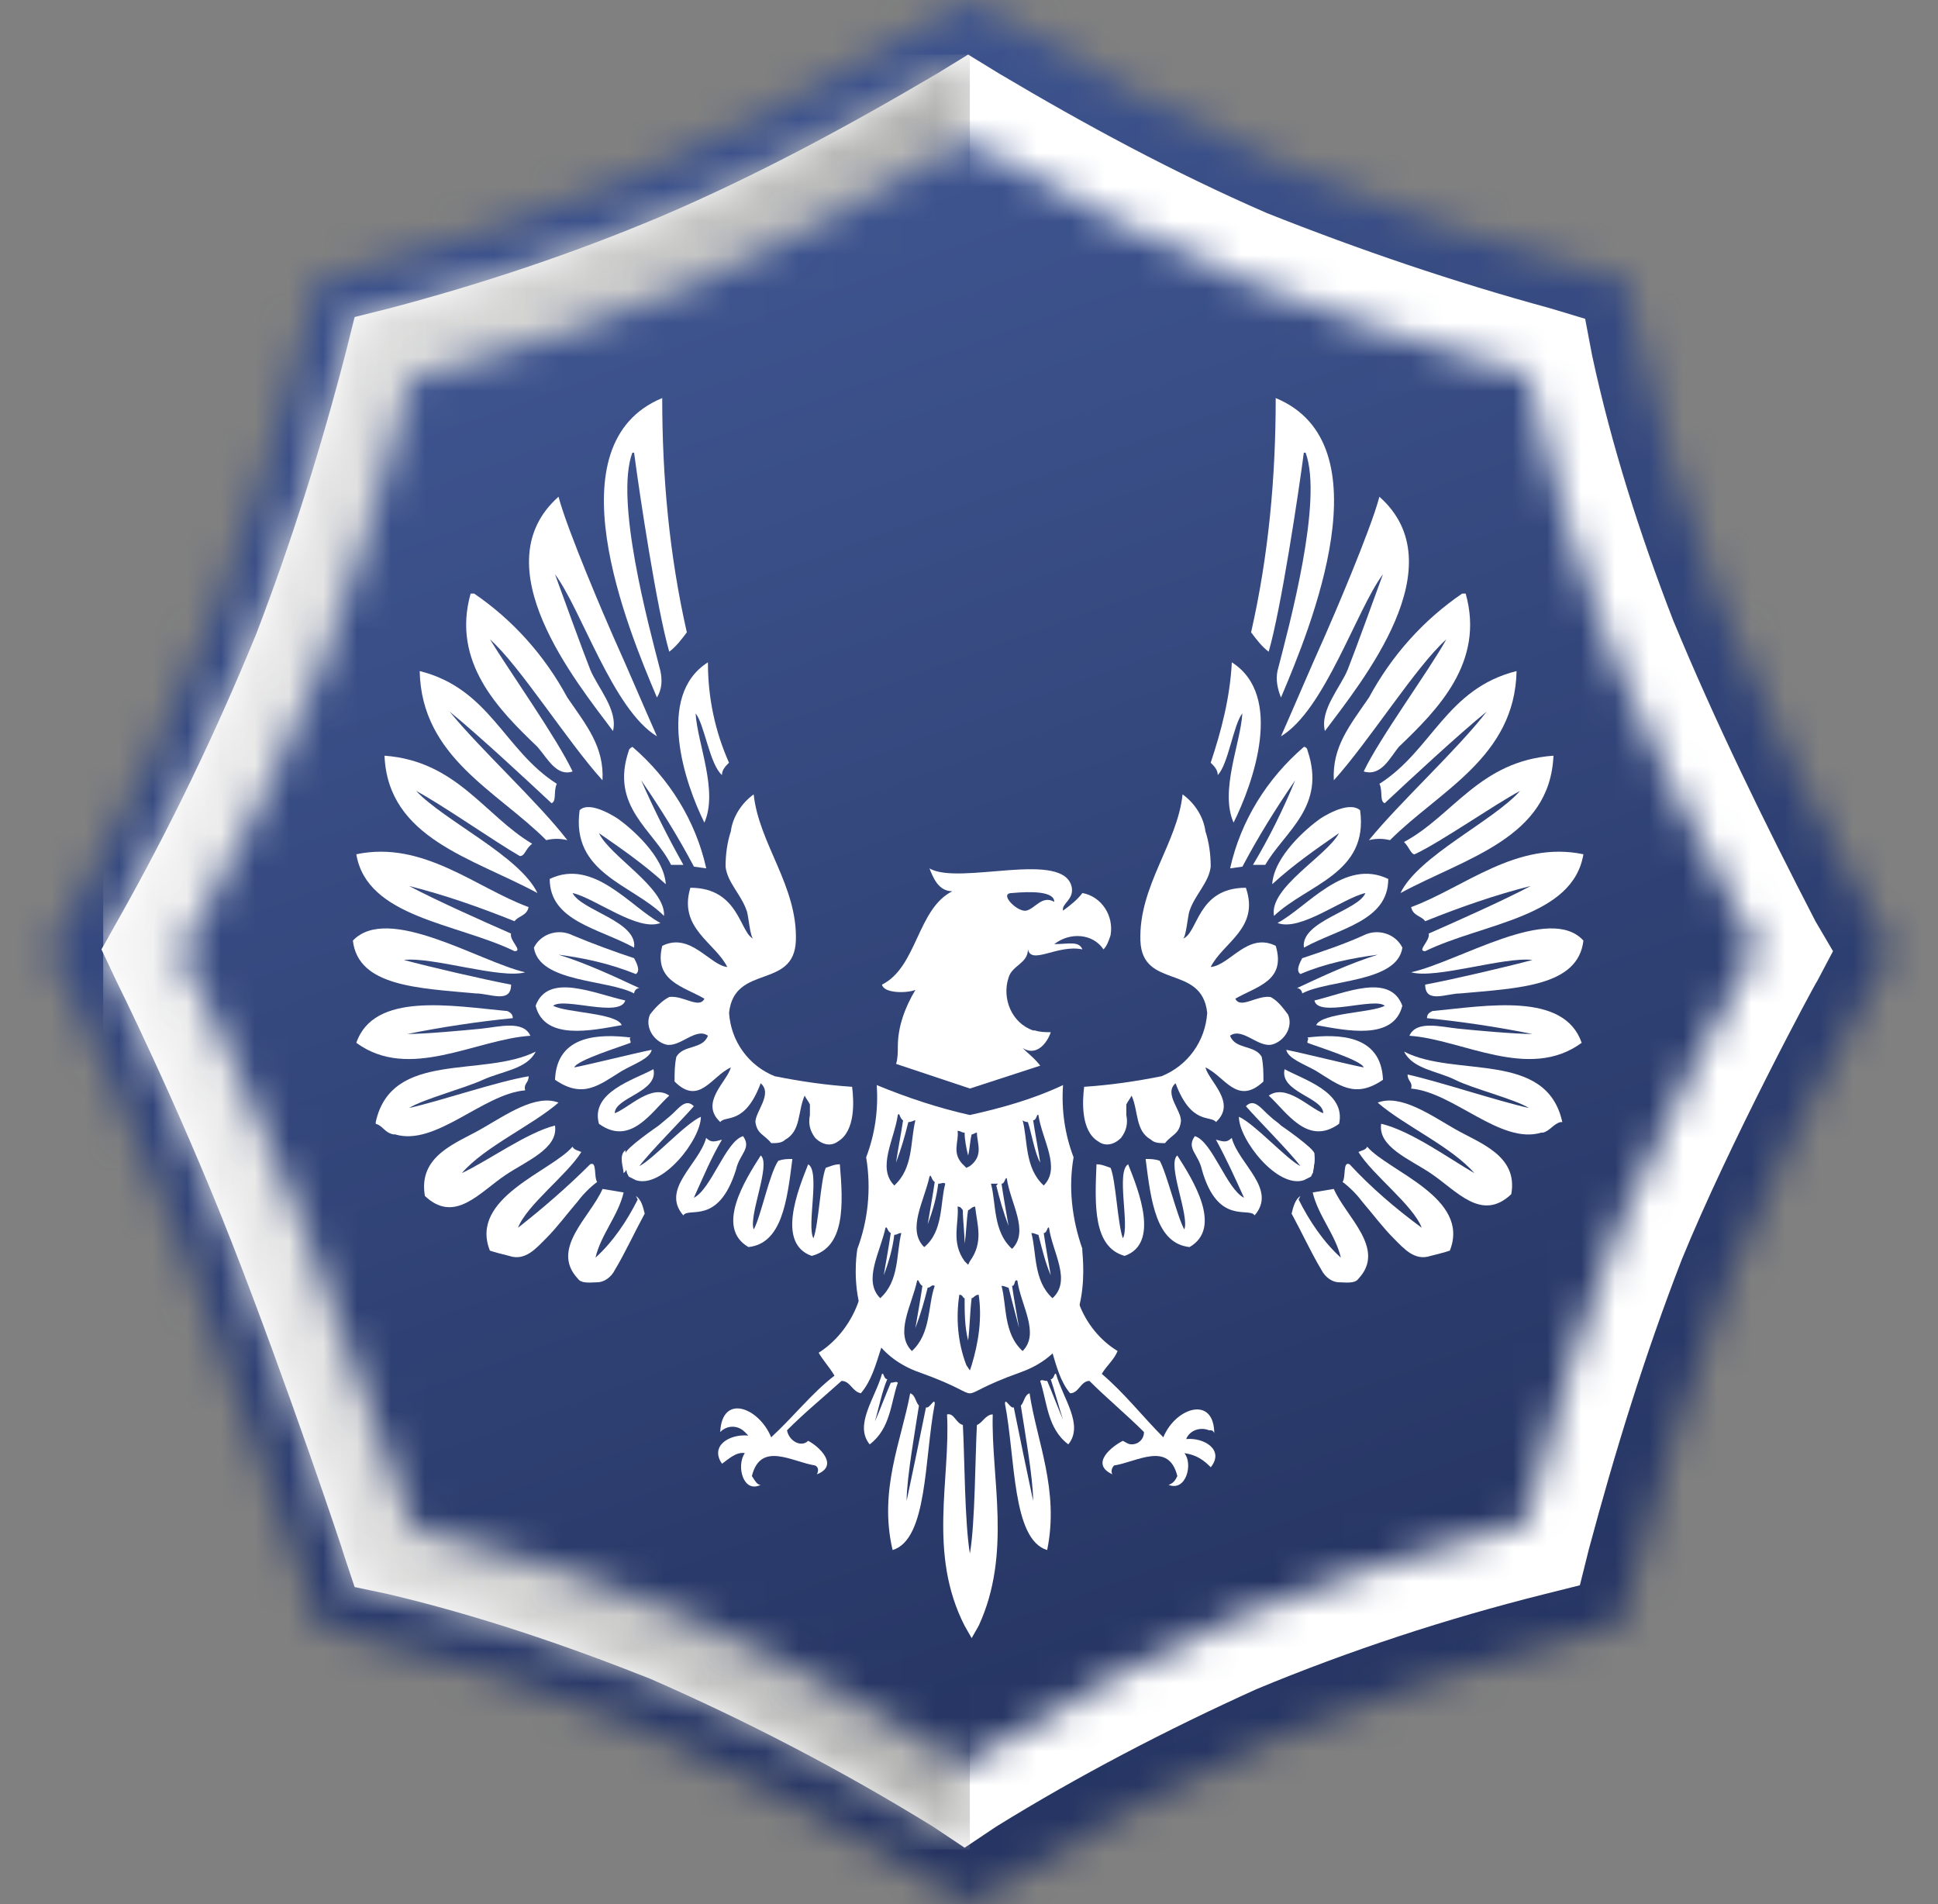 <svg width="57" height="56" viewBox="0 0 57 56" fill="none" xmlns="http://www.w3.org/2000/svg">
<rect x="0" y="0" width="57" height="56" fill="#808080" stroke="none"/>
<mask id="mask0_3663_662" style="mask-type:luminance" maskUnits="userSpaceOnUse" x="1" y="0" width="55" height="56">
<path d="M27.492 0.57C24.7 2.228 21.805 3.73 18.858 5.077C16.117 6.216 13.274 7.149 10.43 7.926L9.292 8.237L9.034 9.325C8.258 12.329 7.328 15.23 6.242 18.131C5.001 21.188 3.553 24.192 1.951 27.042L1.434 27.974L1.899 28.907C1.899 28.958 3.864 32.792 5.518 37.092C7.173 41.391 9.034 46.831 9.086 46.883L9.448 47.919L10.482 48.126C13.274 48.799 16.014 49.68 18.703 50.768C21.753 52.115 24.7 53.669 27.492 55.378L28.526 56L29.56 55.378C32.145 53.772 34.834 52.322 37.626 51.079C40.521 49.887 43.52 48.903 46.571 48.074L47.656 47.763L47.967 46.675C48.742 43.619 49.724 40.562 50.862 37.558C52.103 34.605 53.499 31.704 55.102 28.907L55.619 27.974L55.102 27.042C53.395 23.985 51.896 20.877 50.552 17.613C49.518 14.919 48.69 12.174 48.07 9.377L47.863 8.237L46.726 7.926C43.727 7.097 40.831 6.113 37.936 4.921C35.092 3.678 32.3 2.228 29.612 0.57L28.526 0L27.492 0.57Z" fill="white"/>
</mask>
<g mask="url(#mask0_3663_662)">
<path d="M-16.352 6.423L49.363 -17.303L73.354 49.576L7.639 73.251L-16.352 6.423Z" fill="url(#paint0_linear_3663_662)"/>
</g>
<path d="M49.207 18.235C48.225 15.696 47.398 13.106 46.829 10.464L46.622 9.376L45.588 9.065C42.744 8.288 40.004 7.356 37.264 6.268C34.523 5.076 31.938 3.678 29.405 2.175L28.474 1.605L27.543 2.175C24.907 3.729 22.218 5.18 19.426 6.371C16.841 7.459 14.204 8.34 11.464 9.065L10.43 9.324L10.171 10.36C9.447 13.158 8.568 15.955 7.534 18.649C6.345 21.55 5.001 24.347 3.45 27.093L2.984 27.922L3.398 28.802C3.398 28.802 5.208 32.429 6.81 36.521C8.413 40.614 10.119 45.691 10.119 45.742L10.43 46.675L11.412 46.882C14.049 47.504 16.634 48.384 19.116 49.369C21.959 50.612 24.752 52.062 27.44 53.72L28.371 54.342L29.301 53.72C31.731 52.218 34.317 50.871 36.953 49.679C39.694 48.54 42.537 47.607 45.433 46.882L46.467 46.623L46.725 45.587C47.501 42.686 48.38 39.837 49.466 37.039C50.862 33.62 53.395 28.906 53.447 28.854L53.912 27.974L53.395 27.093C51.896 24.192 50.448 21.239 49.207 18.235Z" fill="white"/>
<mask id="mask1_3663_662" style="mask-type:luminance" maskUnits="userSpaceOnUse" x="2" y="1" width="27" height="54">
<path d="M27.543 2.175C24.907 3.729 22.218 5.18 19.426 6.371C16.841 7.459 14.204 8.34 11.464 9.065L10.43 9.324L10.171 10.36C9.447 13.158 8.568 15.955 7.534 18.649C6.345 21.55 5.001 24.347 3.501 27.093L2.984 27.922L3.45 28.802C3.45 28.802 5.259 32.429 6.862 36.521C8.465 40.614 10.171 45.691 10.171 45.742L10.481 46.675L11.464 46.882C14.101 47.504 16.686 48.333 19.168 49.369C22.063 50.612 24.803 52.062 27.492 53.72L28.474 54.342H28.526V1.605L27.543 2.175Z" fill="white"/>
</mask>
<g mask="url(#mask1_3663_662)">
<path d="M28.525 1.605H3.035V54.394H28.525V1.605Z" fill="url(#paint1_linear_3663_662)"/>
</g>
<mask id="mask2_3663_662" style="mask-type:luminance" maskUnits="userSpaceOnUse" x="5" y="4" width="47" height="48">
<path d="M27.648 4.61C25.27 6.009 22.788 7.304 20.255 8.443C17.928 9.428 15.498 10.205 13.068 10.878L12.086 11.137L11.827 12.121C11.155 14.66 10.379 17.146 9.449 19.633C8.363 22.223 7.174 24.813 5.778 27.248L5.312 28.025L5.726 28.802C5.726 28.802 7.381 32.066 8.828 35.796C10.276 39.474 11.827 44.136 11.879 44.136L12.189 44.965L13.068 45.172C15.446 45.742 17.773 46.519 20.048 47.452C22.633 48.591 25.115 49.886 27.545 51.389L28.424 51.959L29.355 51.285C31.578 49.886 33.904 48.695 36.283 47.607C38.764 46.623 41.35 45.742 43.935 45.069L44.865 44.81L45.124 43.877C45.796 41.235 46.623 38.645 47.606 36.107C48.847 32.998 51.173 28.75 51.225 28.699L51.69 27.87L51.225 27.041C49.777 24.451 48.485 21.757 47.347 19.011C46.468 16.732 45.745 14.349 45.176 11.966L44.969 10.982L43.987 10.723C41.453 9.997 38.971 9.169 36.49 8.184C34.059 7.148 31.63 5.957 29.355 4.61L28.527 4.092L27.648 4.61Z" fill="white"/>
</mask>
<g mask="url(#mask2_3663_662)">
<path d="M-9.836 9.532L46.314 -10.672L66.84 46.416L10.69 66.671L-9.836 9.532Z" fill="url(#paint2_linear_3663_662)"/>
</g>
<path fill-rule="evenodd" clip-rule="evenodd" d="M18.65 13.313C18.805 14.504 19.322 17.924 19.684 19.167C19.891 19.011 20.046 18.804 20.201 18.597C19.684 16.318 19.477 14.038 19.477 11.707C16.22 13.054 18.443 18.442 19.322 20.514C19.477 20.255 19.477 19.996 19.425 19.737C19.063 18.338 18.081 14.712 18.598 13.313" fill="white"/>
<path fill-rule="evenodd" clip-rule="evenodd" d="M16.841 22.689C16.376 21.705 14.98 19.736 14.411 18.804C15.29 19.581 16.686 21.809 17.72 22.948C17.772 21.964 17.255 21.342 16.686 20.514C16.014 19.27 15.083 18.234 13.946 17.457H13.842C13.273 19.477 14.669 20.876 15.807 21.964C16.117 22.327 16.376 22.845 16.841 22.689Z" fill="white"/>
<path fill-rule="evenodd" clip-rule="evenodd" d="M20.821 19.479C19.27 20.463 20.148 23.053 20.717 24.193C21.131 23.26 20.51 21.861 20.459 20.981C20.717 21.292 20.872 22.483 21.234 22.794C21.234 22.639 21.338 22.535 21.441 22.431C21.027 21.499 20.821 20.515 20.821 19.479Z" fill="white"/>
<path fill-rule="evenodd" clip-rule="evenodd" d="M13.223 20.928C14.05 21.601 15.446 22.896 16.221 23.622C16.377 23.57 16.273 23.259 16.377 23.052C14.825 22.067 14.412 20.254 12.344 19.736C12.396 22.275 14.619 23.259 16.066 24.709C16.273 24.658 16.48 24.658 16.687 24.709C15.808 23.57 14.153 22.067 13.223 20.928Z" fill="white"/>
<path fill-rule="evenodd" clip-rule="evenodd" d="M11.309 22.225C11.412 24.659 13.894 25.229 15.807 26.265C15.29 25.177 13.066 24.141 12.239 23.261C13.015 23.675 14.566 24.763 15.29 25.177C15.445 25.177 15.445 24.97 15.652 24.815C14.256 23.986 13.428 22.38 11.309 22.225Z" fill="white"/>
<path fill-rule="evenodd" clip-rule="evenodd" d="M16.168 25.85C16.168 27.093 17.616 27.3 18.65 27.87C18.753 27.093 17.099 26.782 16.84 26.264C17.512 26.419 18.753 27.404 19.425 27.145C18.546 26.678 17.461 25.228 16.168 25.85Z" fill="white"/>
<path fill-rule="evenodd" clip-rule="evenodd" d="M10.48 25.124C10.791 26.989 13.428 27.145 15.134 27.974C15.392 27.974 14.979 27.663 15.03 27.456C14.203 27.093 12.807 26.471 12.032 26.057C13.066 26.316 14.1 26.678 15.134 27.093C15.237 26.938 15.496 26.938 15.547 26.678C13.996 26.109 12.445 24.71 10.48 25.124Z" fill="white"/>
<path fill-rule="evenodd" clip-rule="evenodd" d="M16.841 27.507C16.427 27.3 15.91 27.456 15.703 27.87C15.858 28.906 17.875 28.802 18.65 29.217C18.65 29.165 18.702 29.061 18.805 29.061C18.03 28.699 17.254 28.336 16.427 28.077C17.203 28.181 17.926 28.336 18.702 28.647C18.857 28.544 18.702 28.285 18.65 28.181C18.03 27.974 17.461 27.766 16.841 27.507Z" fill="white"/>
<path fill-rule="evenodd" clip-rule="evenodd" d="M10.379 27.663C10.534 29.01 12.292 29.061 13.998 29.217C14.412 29.217 15.032 29.528 15.032 28.958C14.205 28.802 12.654 28.44 11.878 28.233C12.706 28.129 14.722 28.802 15.446 28.595C14.101 28.284 11.413 26.575 10.379 27.663Z" fill="white"/>
<path fill-rule="evenodd" clip-rule="evenodd" d="M15.754 29.579C16.012 30.615 17.408 30.304 18.287 30.149C18.132 29.786 16.633 29.786 16.271 29.579C16.581 29.32 18.236 29.942 18.391 29.424C17.46 29.216 16.116 28.595 15.754 29.579Z" fill="white"/>
<path fill-rule="evenodd" clip-rule="evenodd" d="M10.48 30.669C12.032 31.808 13.996 30.565 15.599 30.462C15.392 29.995 14.668 30.203 14.151 30.254C13.634 30.306 12.497 30.41 11.98 30.41C13.014 30.203 14.048 30.047 15.082 29.944C15.082 29.84 15.03 29.788 14.927 29.736C13.272 29.581 10.998 29.166 10.48 30.669Z" fill="white"/>
<path fill-rule="evenodd" clip-rule="evenodd" d="M16.324 31.756C17.151 32.326 17.617 31.912 18.289 31.497C18.651 31.29 19.116 31.134 19.168 30.875C18.651 30.979 17.41 31.29 16.893 31.393C16.945 31.186 18.289 30.772 18.547 30.668C18.547 30.565 18.496 30.565 18.547 30.513C17.669 30.409 16.376 30.409 16.324 31.756Z" fill="white"/>
<path fill-rule="evenodd" clip-rule="evenodd" d="M13.583 34.501C14.255 33.724 15.651 33.102 16.427 32.428C15.755 32.169 14.876 32.791 14.152 33.205C13.428 33.62 12.291 33.983 12.497 35.174C13.376 36.003 14.1 35.07 14.876 34.552C15.496 34.138 16.427 33.775 16.323 33.102C15.496 33.309 14.359 34.138 13.583 34.501Z" fill="white"/>
<path fill-rule="evenodd" clip-rule="evenodd" d="M23.305 34.086C23.15 34.086 23.047 34.086 22.892 34.138C22.633 34.501 22.375 35.796 22.168 36.158C22.013 35.744 22.685 34.241 22.375 33.982C21.909 34.708 21.03 36.106 22.013 36.676C22.995 36.573 23.15 35.329 23.305 34.086Z" fill="white"/>
<path fill-rule="evenodd" clip-rule="evenodd" d="M24.701 34.242C24.546 34.242 24.442 34.294 24.287 34.346C24.132 34.708 24.081 36.004 23.925 36.418C23.719 36.055 24.132 34.449 23.77 34.242C23.46 35.019 22.84 36.573 23.874 36.936C24.856 36.677 24.804 35.434 24.701 34.242Z" fill="white"/>
<path fill-rule="evenodd" clip-rule="evenodd" d="M15.236 36.108C15.495 35.434 16.684 34.553 17.098 33.88C16.994 33.828 16.891 33.828 16.839 33.725C16.219 34.45 13.789 35.227 14.409 36.781C14.564 36.833 14.771 36.885 14.978 36.937C15.443 37.092 15.753 36.729 16.064 36.418C16.374 36.108 16.684 35.693 16.994 35.331C17.149 35.123 17.356 34.916 17.563 34.761C17.46 34.605 17.563 34.139 17.356 34.243C16.684 34.916 15.96 35.538 15.236 36.108Z" fill="white"/>
<path fill-rule="evenodd" clip-rule="evenodd" d="M18.393 33.828C18.186 33.983 18.341 34.346 18.341 34.502C18.548 34.346 18.393 34.035 18.393 33.828Z" fill="white"/>
<path fill-rule="evenodd" clip-rule="evenodd" d="M18.756 35.278C18.445 35.899 18.032 36.521 17.515 36.987C17.67 36.314 18.187 35.744 18.342 35.07L17.722 34.967C17.36 35.796 16.171 36.728 16.998 37.609C17.101 37.764 17.411 37.712 17.567 37.712C17.773 37.712 17.98 37.557 18.084 37.35C18.394 36.832 18.652 36.262 18.962 35.692C18.911 35.485 18.859 35.278 18.704 35.174" fill="white"/>
<path fill-rule="evenodd" clip-rule="evenodd" d="M16.427 14.609C14.152 16.63 16.944 20.049 18.029 21.499C18.185 20.878 17.564 20.204 17.357 19.686C17.151 19.168 16.53 17.459 16.323 16.889C17.099 17.925 18.029 20.878 19.322 21.655C18.909 20.722 18.495 19.738 18.029 18.702C17.823 18.236 16.685 15.594 16.427 14.609Z" fill="white"/>
<path fill-rule="evenodd" clip-rule="evenodd" d="M17.617 24.503C18.289 24.969 18.962 25.435 19.582 26.005C19.53 25.176 18.548 24.347 18.186 24.088C18.186 24.088 17.359 23.518 17.048 23.829C16.79 25.694 18.599 26.005 19.53 26.937C19.582 26.108 17.927 25.176 17.617 24.503Z" fill="white"/>
<path fill-rule="evenodd" clip-rule="evenodd" d="M17.616 33.051C18.547 33.725 19.167 32.689 19.684 32.222C19.167 31.86 18.495 32.585 18.081 32.74C18.081 32.274 19.374 32.119 19.219 31.445C18.65 31.756 17.357 32.119 17.616 33.051Z" fill="white"/>
<path fill-rule="evenodd" clip-rule="evenodd" d="M21.648 34.398C21.751 33.932 22.113 33.777 21.855 33.414C21.338 33.569 20.924 34.968 20.407 35.227C20.666 34.657 20.924 34.036 21.234 33.518C21.027 33.569 20.924 33.621 20.769 33.466C20.562 34.243 19.425 34.968 20.097 35.745C20.252 35.486 21.131 36.056 21.648 34.398Z" fill="white"/>
<path fill-rule="evenodd" clip-rule="evenodd" d="M11.051 33C11.516 30.876 14.205 31.705 15.756 30.928C15.497 31.446 14.773 31.498 14.205 31.757C13.636 32.016 12.447 32.326 12.033 32.586C12.964 32.378 14.618 31.808 15.549 31.653C15.549 31.86 15.394 31.86 15.446 32.067C14.205 32.171 12.809 33.725 11.62 33.362H11.568C11.309 33.311 11.258 33.103 11.051 33.052" fill="white"/>
<path fill-rule="evenodd" clip-rule="evenodd" d="M19.373 33.103L19.683 32.844C19.942 32.637 20.148 32.274 20.407 32.533C20.097 32.896 19.114 33.88 18.804 34.295C19.218 34.087 20.148 33.051 20.614 32.844C20.614 33.517 19.476 34.968 18.701 34.709L18.494 34.605L18.442 34.502C18.391 34.295 18.391 34.139 18.391 33.932C18.391 33.776 19.373 33.103 19.373 33.103Z" fill="white"/>
<path fill-rule="evenodd" clip-rule="evenodd" d="M18.497 22.068C18.497 22.017 18.601 21.965 18.601 21.965C19.686 22.897 20.462 24.141 20.772 25.539L20.41 25.488C19.945 24.607 19.428 23.778 18.859 22.949C19.221 23.778 19.635 24.607 20.1 25.436H19.738C19.221 24.4 17.928 23.726 18.497 22.068Z" fill="white"/>
<path fill-rule="evenodd" clip-rule="evenodd" d="M19.685 29.321C20.099 29.269 20.564 29.683 20.719 29.372C20.099 29.01 19.22 28.855 19.478 27.818C20.305 27.404 20.874 28.388 21.391 28.44C21.029 27.715 19.944 27.3 20.305 26.109C21.753 26.109 21.753 27.456 22.167 27.611C22.063 27.611 22.012 26.886 21.96 26.782C21.805 26.316 21.391 25.953 21.34 25.487C21.34 25.125 21.391 24.762 21.495 24.451C21.546 24.037 21.805 23.622 22.167 23.363C22.322 24.814 23.459 26.057 23.408 27.663C23.356 29.113 21.598 28.337 21.443 29.787C21.495 30.616 22.012 31.341 22.787 31.652C23.563 31.807 24.287 31.911 25.062 31.963C25.114 32.377 25.166 33.258 24.648 33.569C24.442 33.724 24.183 33.672 23.976 33.465C23.821 33.258 23.77 33.051 23.821 32.792C23.821 32.688 23.821 32.584 23.821 32.481C23.77 32.377 23.718 32.325 23.666 32.222C23.459 32.688 23.563 33.258 23.097 33.517C22.994 33.62 22.839 33.62 22.684 33.62C22.477 33.361 22.27 33.361 22.218 32.999C22.218 32.688 22.735 32.17 22.373 31.859C21.908 33.102 21.34 32.792 21.184 32.999C20.564 32.429 21.391 31.807 21.495 31.393C20.926 31.652 20.564 32.533 19.84 31.807C19.84 31.548 19.84 31.341 19.892 31.082C20.099 30.719 20.667 30.875 20.822 30.46C20.46 30.201 19.995 30.823 19.582 30.719C19.22 30.616 18.961 30.201 19.116 29.839C19.271 29.632 19.478 29.424 19.685 29.321Z" fill="white"/>
<path fill-rule="evenodd" clip-rule="evenodd" d="M38.348 13.313C38.193 14.504 37.676 17.924 37.314 19.167C37.107 19.011 36.952 18.804 36.797 18.597C37.314 16.318 37.521 14.038 37.521 11.707C40.778 13.054 38.555 18.442 37.676 20.514C37.572 20.255 37.521 19.996 37.572 19.737C37.934 18.338 38.917 14.712 38.4 13.313" fill="white"/>
<path fill-rule="evenodd" clip-rule="evenodd" d="M40.109 22.689C40.574 21.705 42.022 19.736 42.539 18.804C41.66 19.581 40.264 21.809 39.23 22.948C39.178 21.964 39.696 21.342 40.264 20.514C40.936 19.27 41.867 18.234 43.005 17.457H43.108C43.677 19.477 42.281 20.876 41.143 21.964C40.885 22.275 40.626 22.845 40.109 22.689Z" fill="white"/>
<path fill-rule="evenodd" clip-rule="evenodd" d="M36.23 19.479C37.781 20.463 36.85 23.053 36.282 24.193C35.868 23.26 36.488 21.861 36.54 20.981C36.282 21.292 36.126 22.483 35.816 22.794C35.816 22.639 35.713 22.535 35.609 22.431C35.92 21.499 36.178 20.515 36.23 19.479Z" fill="white"/>
<path fill-rule="evenodd" clip-rule="evenodd" d="M43.726 20.928C42.899 21.601 41.503 22.896 40.727 23.622C40.572 23.57 40.675 23.259 40.572 23.052C42.123 22.067 42.537 20.254 44.605 19.736C44.553 22.275 42.33 23.259 40.882 24.709C40.675 24.658 40.468 24.658 40.262 24.709C41.192 23.57 42.847 22.067 43.726 20.928Z" fill="white"/>
<path fill-rule="evenodd" clip-rule="evenodd" d="M45.69 22.225C45.586 24.659 43.104 25.229 41.191 26.265C41.708 25.177 43.932 24.141 44.707 23.261C43.932 23.675 42.381 24.763 41.605 25.126C41.502 25.126 41.45 24.918 41.295 24.763C42.742 23.986 43.518 22.38 45.69 22.225Z" fill="white"/>
<path fill-rule="evenodd" clip-rule="evenodd" d="M40.831 25.85C40.831 27.093 39.384 27.3 38.35 27.87C38.246 27.093 39.953 26.782 40.159 26.264C39.487 26.419 38.246 27.404 37.574 27.145C38.453 26.678 39.539 25.228 40.831 25.85Z" fill="white"/>
<path fill-rule="evenodd" clip-rule="evenodd" d="M46.571 25.124C46.261 26.989 43.624 27.145 41.917 27.974C41.659 27.974 42.073 27.663 42.021 27.456C42.848 27.093 44.244 26.471 45.02 26.057C43.986 26.316 42.952 26.678 41.917 27.093C41.814 26.938 41.556 26.938 41.504 26.678C43.055 26.109 44.606 24.71 46.571 25.124Z" fill="white"/>
<path fill-rule="evenodd" clip-rule="evenodd" d="M25.579 42.479C25.114 41.909 25.734 41.132 25.941 40.407C25.993 40.355 25.993 40.562 26.096 40.562C25.941 40.925 25.838 41.443 25.734 41.806C25.89 41.443 26.045 41.028 26.2 40.666C26.303 40.666 26.355 40.614 26.407 40.666C26.2 41.236 26.2 42.013 25.579 42.479Z" fill="white"/>
<path fill-rule="evenodd" clip-rule="evenodd" d="M26.253 45.587C27.287 45.276 27.183 42.893 27.493 41.287C27.493 41.08 27.338 41.443 27.235 41.391C27.08 42.168 26.821 43.411 26.666 44.137C26.666 43.463 26.925 42.013 27.028 41.339C26.925 41.236 26.925 41.028 26.77 40.977C26.511 42.375 25.839 43.826 26.253 45.587Z" fill="white"/>
<path fill-rule="evenodd" clip-rule="evenodd" d="M31.421 42.479C31.886 41.909 31.266 41.132 31.059 40.407C31.007 40.355 31.007 40.562 30.904 40.562C31.007 40.873 31.163 41.443 31.266 41.754C31.111 41.391 30.956 40.977 30.801 40.614C30.697 40.614 30.645 40.562 30.594 40.614C30.801 41.236 30.801 42.013 31.421 42.479Z" fill="white"/>
<path fill-rule="evenodd" clip-rule="evenodd" d="M30.799 45.587C29.765 45.276 29.869 42.893 29.559 41.287C29.559 41.08 29.714 41.443 29.817 41.391C29.972 42.168 30.231 43.411 30.386 44.137C30.386 43.463 30.127 42.013 30.024 41.339C30.127 41.236 30.127 41.028 30.282 40.977C30.489 42.375 31.161 43.826 30.799 45.587Z" fill="white"/>
<path fill-rule="evenodd" clip-rule="evenodd" d="M40.109 27.507C40.523 27.3 41.04 27.456 41.247 27.87C41.092 28.906 39.075 28.802 38.3 29.217C38.3 29.165 38.248 29.061 38.145 29.061C38.92 28.699 39.696 28.336 40.523 28.077C39.747 28.181 38.972 28.336 38.248 28.647C38.093 28.544 38.248 28.285 38.3 28.181C38.92 27.974 39.541 27.766 40.109 27.507Z" fill="white"/>
<path fill-rule="evenodd" clip-rule="evenodd" d="M46.571 27.663C46.416 29.01 44.658 29.061 42.952 29.217C42.538 29.217 41.917 29.528 41.917 28.958C42.745 28.802 44.296 28.44 45.071 28.233C44.244 28.129 42.228 28.802 41.504 28.595C42.9 28.284 45.589 26.575 46.571 27.663Z" fill="white"/>
<path fill-rule="evenodd" clip-rule="evenodd" d="M41.245 29.579C40.987 30.615 39.591 30.304 38.712 30.149C38.867 29.786 40.366 29.786 40.728 29.579C40.418 29.32 38.764 29.942 38.66 29.424C39.539 29.216 40.883 28.595 41.245 29.579Z" fill="white"/>
<path fill-rule="evenodd" clip-rule="evenodd" d="M46.52 30.669C44.969 31.808 43.004 30.565 41.453 30.462C41.66 29.995 42.384 30.203 42.901 30.254C43.418 30.306 44.555 30.41 45.072 30.41C44.038 30.203 43.004 30.047 41.97 29.944C41.97 29.84 42.022 29.788 42.125 29.736C43.728 29.581 46.003 29.166 46.52 30.669Z" fill="white"/>
<path fill-rule="evenodd" clip-rule="evenodd" d="M40.676 31.756C39.849 32.326 39.383 31.912 38.711 31.497C38.349 31.29 37.884 31.134 37.832 30.875C38.349 30.979 39.59 31.29 40.107 31.393C40.055 31.186 38.711 30.772 38.453 30.668C38.453 30.565 38.504 30.565 38.453 30.513C39.331 30.409 40.624 30.409 40.676 31.756Z" fill="white"/>
<path fill-rule="evenodd" clip-rule="evenodd" d="M43.363 34.501C42.691 33.724 41.295 33.102 40.52 32.428C41.192 32.169 42.071 32.791 42.794 33.205C43.518 33.62 44.656 33.983 44.449 35.122C43.57 35.951 42.846 35.019 42.071 34.501C41.45 34.086 40.52 33.724 40.623 33.05C41.502 33.257 42.639 34.086 43.363 34.501Z" fill="white"/>
<path fill-rule="evenodd" clip-rule="evenodd" d="M33.695 34.086C33.85 34.086 33.954 34.086 34.109 34.138C34.316 34.501 34.626 35.796 34.833 36.158C34.988 35.744 34.316 34.241 34.626 33.982C35.091 34.708 35.97 36.106 34.988 36.676C34.005 36.573 33.85 35.329 33.695 34.086Z" fill="white"/>
<path fill-rule="evenodd" clip-rule="evenodd" d="M32.25 34.242C32.405 34.242 32.509 34.294 32.664 34.346C32.819 34.708 32.871 36.004 33.026 36.418C33.233 36.055 32.819 34.449 33.181 34.242C33.491 35.019 34.112 36.573 33.078 36.936C32.147 36.677 32.199 35.434 32.25 34.242Z" fill="white"/>
<path fill-rule="evenodd" clip-rule="evenodd" d="M41.815 36.108C41.556 35.434 40.367 34.553 39.954 33.88C40.057 33.828 40.16 33.828 40.212 33.725C40.833 34.45 43.263 35.227 42.642 36.781C42.487 36.833 42.28 36.885 42.073 36.937C41.608 37.092 41.298 36.729 40.988 36.418C40.678 36.108 40.367 35.693 40.057 35.331C39.902 35.123 39.695 34.916 39.488 34.761C39.592 34.605 39.488 34.139 39.695 34.243C40.316 34.916 41.039 35.538 41.815 36.108Z" fill="white"/>
<path fill-rule="evenodd" clip-rule="evenodd" d="M38.558 33.828C38.765 33.983 38.61 34.346 38.61 34.502C38.403 34.346 38.61 34.035 38.558 33.828Z" fill="white"/>
<path fill-rule="evenodd" clip-rule="evenodd" d="M38.195 35.278C38.505 35.899 38.919 36.521 39.436 36.987C39.281 36.314 38.764 35.744 38.609 35.07L39.229 34.967C39.591 35.796 40.78 36.728 39.953 37.609C39.85 37.764 39.539 37.712 39.384 37.712C39.178 37.712 38.971 37.557 38.867 37.35C38.557 36.832 38.298 36.262 37.988 35.692C38.04 35.485 38.092 35.278 38.247 35.174" fill="white"/>
<path fill-rule="evenodd" clip-rule="evenodd" d="M40.571 14.609C42.846 16.63 40.054 20.049 38.968 21.499C38.813 20.878 39.434 20.204 39.641 19.686C39.847 19.168 40.468 17.459 40.675 16.889C39.899 17.925 38.968 20.878 37.676 21.655C38.089 20.722 38.503 19.738 38.968 18.702C39.175 18.236 40.313 15.594 40.571 14.609Z" fill="white"/>
<path fill-rule="evenodd" clip-rule="evenodd" d="M39.383 24.503C38.711 24.969 38.038 25.435 37.418 26.005C37.47 25.176 38.452 24.347 38.814 24.088C38.814 24.088 39.641 23.518 40.003 23.829C40.262 25.694 38.452 26.005 37.47 26.937C37.315 26.108 39.021 25.176 39.383 24.503Z" fill="white"/>
<path fill-rule="evenodd" clip-rule="evenodd" d="M39.385 33.051C38.454 33.725 37.833 32.689 37.316 32.222C37.833 31.86 38.506 32.585 38.919 32.74C38.919 32.274 37.627 32.119 37.782 31.445C38.35 31.756 39.591 32.119 39.385 33.051Z" fill="white"/>
<path fill-rule="evenodd" clip-rule="evenodd" d="M35.349 34.398C35.245 33.932 34.884 33.777 35.142 33.414C35.659 33.569 36.073 34.968 36.59 35.227C36.331 34.657 36.073 34.087 35.763 33.518C35.969 33.569 36.073 33.621 36.228 33.466C36.435 34.243 37.572 34.968 36.9 35.745C36.745 35.486 35.814 36.056 35.349 34.398Z" fill="white"/>
<path fill-rule="evenodd" clip-rule="evenodd" d="M45.95 33C45.485 30.876 42.796 31.705 41.297 30.928C41.555 31.446 42.279 31.498 42.796 31.757C43.313 32.016 44.554 32.326 44.968 32.586C44.037 32.378 42.331 31.808 41.4 31.601C41.4 31.808 41.555 31.808 41.504 32.016C42.745 32.119 44.141 33.673 45.33 33.311H45.381C45.588 33.259 45.692 33.052 45.898 33" fill="white"/>
<path fill-rule="evenodd" clip-rule="evenodd" d="M37.678 33.103C37.575 32.999 37.472 32.948 37.368 32.844C37.11 32.637 36.903 32.274 36.644 32.533C36.955 32.896 37.937 33.88 38.247 34.295C37.834 34.087 36.903 33.051 36.438 32.844C36.438 33.517 37.575 34.968 38.35 34.709L38.557 34.605L38.609 34.502C38.661 34.295 38.661 34.139 38.661 33.932C38.661 33.776 37.678 33.103 37.678 33.103Z" fill="white"/>
<path fill-rule="evenodd" clip-rule="evenodd" d="M38.455 22.068C38.455 22.017 38.403 21.965 38.351 21.965C37.266 22.897 36.49 24.141 36.18 25.539L36.542 25.488C37.007 24.607 37.524 23.778 38.093 22.949C37.731 23.83 37.317 24.659 36.852 25.436H37.214C37.782 24.451 39.023 23.726 38.455 22.068Z" fill="white"/>
<path fill-rule="evenodd" clip-rule="evenodd" d="M37.367 29.321C36.954 29.269 36.488 29.683 36.333 29.372C36.954 29.01 37.833 28.855 37.522 27.818C36.695 27.404 36.178 28.388 35.609 28.44C35.971 27.715 37.057 27.3 36.643 26.109C35.196 26.109 35.247 27.456 34.782 27.611C34.885 27.611 34.937 26.886 34.989 26.782C35.144 26.316 35.558 25.953 35.609 25.487C35.609 25.125 35.558 24.762 35.454 24.451C35.403 24.037 35.144 23.622 34.782 23.363C34.627 24.814 33.489 26.057 33.541 27.663C33.593 29.113 35.351 28.337 35.506 29.787C35.454 30.616 34.937 31.341 34.162 31.652C33.386 31.807 32.662 31.911 31.887 31.963C31.835 32.377 31.783 33.258 32.3 33.569C32.507 33.724 32.766 33.672 32.972 33.465C33.127 33.258 33.179 33.051 33.127 32.792C33.127 32.688 33.127 32.584 33.127 32.481C33.179 32.377 33.231 32.325 33.283 32.222C33.489 32.688 33.386 33.258 33.851 33.517C33.955 33.62 34.11 33.62 34.265 33.62C34.472 33.361 34.679 33.361 34.73 32.999C34.782 32.688 34.213 32.17 34.575 31.859C35.041 33.102 35.609 32.792 35.764 32.999C36.385 32.429 35.558 31.807 35.454 31.393C36.023 31.652 36.385 32.533 37.16 31.807C37.16 31.548 37.16 31.341 37.109 31.082C36.902 30.719 36.333 30.875 36.178 30.46C36.54 30.201 37.005 30.823 37.419 30.719C37.781 30.616 38.039 30.201 37.884 29.839C37.729 29.632 37.574 29.424 37.367 29.321Z" fill="white"/>
<path fill-rule="evenodd" clip-rule="evenodd" d="M29.198 41.598C28.992 41.598 28.888 41.857 28.733 41.908C28.681 42.841 28.681 44.809 28.526 45.69C28.371 44.758 28.371 42.841 28.32 41.908C28.113 41.857 28.061 41.546 27.854 41.598C27.958 43.514 27.285 45.69 28.371 47.814L28.578 48.177L28.785 47.814C29.767 45.69 29.147 43.462 29.198 41.598Z" fill="white"/>
<path fill-rule="evenodd" clip-rule="evenodd" d="M31.008 27.767C31.422 27.767 31.732 27.663 31.836 27.922C31.112 27.767 30.336 28.388 30.233 27.922C30.233 28.337 29.767 28.388 29.664 28.751C29.457 29.373 29.767 30.098 30.388 30.305C30.388 30.305 30.388 30.305 30.44 30.305C30.595 30.357 30.75 30.357 30.905 30.357C30.802 30.668 30.491 31.082 30.078 30.823C30.233 30.979 30.44 31.134 30.595 31.341L28.527 32.014L26.355 31.289C26.407 31.134 26.407 30.927 26.407 30.771C26.407 30.201 26.613 29.632 26.924 29.113C26.665 29.217 25.993 29.217 25.941 28.958C26.976 28.44 26.976 26.731 28.009 26.212C27.596 26.212 27.441 25.798 27.337 25.539C28.216 26.057 31.319 24.969 31.525 26.109C31.577 26.471 31.215 26.575 31.267 26.782C31.474 26.627 31.68 26.471 31.836 26.264C32.404 26.368 32.766 26.938 32.663 27.508C32.611 27.663 32.559 27.818 32.456 27.922C32.146 27.456 31.474 27.404 31.008 27.767ZM29.767 26.264C29.354 26.264 29.923 26.834 30.181 26.782C30.44 26.731 30.646 26.316 31.008 26.523C31.008 26.212 30.336 26.212 29.767 26.264Z" fill="white"/>
<path fill-rule="evenodd" clip-rule="evenodd" d="M31.835 36.73C31.525 35.849 31.421 34.917 31.576 34.036C31.318 33.363 31.215 32.637 31.266 31.912C30.387 32.327 29.457 32.586 28.526 32.793C27.595 32.586 26.665 32.275 25.786 31.912C25.837 32.637 25.734 33.363 25.475 34.036C25.631 34.968 25.527 35.901 25.217 36.73C25.217 36.73 24.7 39.527 27.026 40.356C29.353 41.185 27.699 41.185 30.025 40.356C32.352 39.527 31.783 36.73 31.835 36.73ZM30.232 33C30.335 33.311 30.439 33.932 30.594 34.191C30.542 33.829 30.439 33.311 30.387 32.948C30.491 32.948 30.491 32.741 30.542 32.793C30.646 33.518 31.215 34.347 30.698 34.865C30.129 34.347 30.232 33.518 30.077 32.948C30.077 32.948 30.129 33 30.232 33ZM26.406 32.793C26.458 32.689 26.458 32.896 26.561 32.948C26.509 33.311 26.406 33.829 26.354 34.191C26.509 33.777 26.613 33.414 26.716 33C26.82 33 26.871 32.948 26.923 32.948C26.768 33.57 26.871 34.347 26.303 34.865C25.786 34.347 26.303 33.518 26.406 32.793ZM25.889 38.18C25.372 37.662 25.889 36.834 26.044 36.108C26.096 36.056 26.096 36.212 26.199 36.264C26.148 36.626 26.044 37.196 25.992 37.507C26.148 37.093 26.251 36.73 26.303 36.315C26.406 36.315 26.406 36.264 26.509 36.264C26.354 36.885 26.458 37.662 25.889 38.18ZM26.82 39.734C26.303 39.217 26.82 38.388 26.975 37.662C27.026 37.611 27.026 37.766 27.13 37.818C27.078 38.18 26.975 38.75 26.923 39.061C27.078 38.647 27.182 38.284 27.285 37.87C27.389 37.87 27.389 37.766 27.492 37.818C27.285 38.388 27.389 39.217 26.82 39.734ZM27.182 36.678C26.665 36.16 27.182 35.331 27.337 34.606C27.389 34.502 27.389 34.709 27.492 34.761C27.44 35.124 27.337 35.694 27.285 36.005C27.44 35.59 27.544 35.228 27.595 34.813C27.699 34.813 27.75 34.761 27.802 34.813C27.647 35.383 27.75 36.212 27.182 36.678ZM28.578 40.149L28.526 40.304L28.422 40.149C28.164 39.475 28.112 38.75 28.216 38.077C28.319 38.077 28.319 38.18 28.371 38.18C28.371 38.595 28.371 39.009 28.474 39.424C28.526 39.009 28.526 38.595 28.578 38.18C28.629 38.18 28.681 38.077 28.784 38.077C28.888 38.75 28.784 39.475 28.578 40.149ZM28.526 37.093L28.474 37.196L28.371 37.093C27.957 36.523 28.216 35.953 28.164 35.487C28.267 35.487 28.267 35.538 28.319 35.59C28.319 35.901 28.371 36.264 28.371 36.575C28.422 36.264 28.422 35.901 28.474 35.59C28.526 35.59 28.578 35.487 28.681 35.487C28.733 36.005 28.94 36.523 28.526 37.093ZM28.526 34.295L28.422 34.347L28.371 34.295C27.957 33.932 28.216 33.57 28.164 33.259C28.267 33.259 28.267 33.311 28.371 33.311C28.371 33.518 28.422 33.777 28.474 33.984C28.526 33.777 28.526 33.57 28.578 33.363C28.629 33.363 28.681 33.311 28.733 33.311C28.733 33.622 28.94 33.984 28.526 34.295ZM29.302 34.865C29.405 35.279 29.508 35.642 29.663 36.056C29.612 35.746 29.508 35.176 29.457 34.813C29.56 34.813 29.56 34.606 29.612 34.658C29.715 35.383 30.284 36.212 29.767 36.73C29.198 36.212 29.302 35.383 29.146 34.813H29.353M30.077 39.734C29.508 39.217 29.612 38.388 29.457 37.818C29.56 37.818 29.612 37.87 29.663 37.87C29.767 38.284 29.87 38.647 29.974 39.061C29.922 38.75 29.819 38.18 29.767 37.818C29.87 37.818 29.819 37.611 29.922 37.662C30.025 38.388 30.594 39.217 30.077 39.734ZM30.956 38.18C30.387 37.662 30.491 36.834 30.335 36.264C30.439 36.264 30.491 36.315 30.542 36.315C30.646 36.73 30.749 37.144 30.904 37.507C30.853 37.196 30.749 36.626 30.698 36.264C30.801 36.264 30.801 36.056 30.853 36.108C30.956 36.834 31.525 37.662 30.956 38.18Z" fill="white"/>
<path fill-rule="evenodd" clip-rule="evenodd" d="M35.611 43.152C36.024 42.634 35.404 42.271 34.887 42.323C34.99 42.064 35.3 41.96 35.559 42.064C35.559 42.064 35.559 42.064 35.611 42.064C35.662 42.064 35.714 42.116 35.714 42.167C35.714 41.028 34.577 41.39 34.215 42.271C33.594 41.649 33.077 40.976 32.405 40.406C32.56 40.147 32.767 39.992 32.87 39.733C32.353 39.422 31.94 38.904 31.733 38.334L31.578 38.748L30.44 38.334L30.285 38.489C31.009 39.163 30.906 40.303 31.474 40.976C31.733 40.976 31.785 40.613 32.043 40.613C32.56 41.131 33.129 41.598 33.646 42.116C33.646 42.323 33.491 42.478 33.284 42.478C33.181 42.478 33.129 42.426 33.025 42.375C32.715 42.53 32.043 43.048 32.715 43.359C32.663 43.255 32.715 43.152 32.767 43.1C33.439 42.996 34.37 42.375 34.628 43.411C34.577 43.514 34.525 43.618 34.37 43.67C34.887 43.877 35.094 43.048 34.835 42.737C35.197 42.789 35.404 42.944 35.611 43.152Z" fill="white"/>
<path fill-rule="evenodd" clip-rule="evenodd" d="M25.474 38.904L25.268 38.23C25.061 38.852 24.647 39.422 24.078 39.785C24.233 40.044 24.389 40.199 24.544 40.458C23.872 40.976 23.355 41.65 22.682 42.271C22.32 41.391 21.235 40.976 21.183 42.116C21.39 41.908 21.7 41.908 21.907 42.116C21.959 42.168 21.959 42.168 22.01 42.219C21.442 42.168 20.873 42.53 21.235 43.048C21.39 42.945 21.648 42.686 21.907 42.737C21.648 43.1 21.855 43.929 22.372 43.67C22.269 43.67 22.217 43.566 22.114 43.411C22.372 42.375 23.303 42.996 23.975 43.1C24.078 43.152 24.078 43.255 24.027 43.359C24.699 43.1 24.078 42.53 23.768 42.375C23.561 42.582 23.2 42.375 23.148 42.064C23.665 41.546 24.233 41.08 24.751 40.613C25.009 40.613 25.061 40.924 25.319 40.976C25.94 40.251 25.836 39.059 26.612 38.489L26.56 38.438L25.474 38.904Z" fill="white"/>
<defs>
<linearGradient id="paint0_linear_3663_662" x1="5.089" y1="-37.112" x2="37.057" y2="51.508" gradientUnits="userSpaceOnUse">
<stop stop-color="#516DB2"/>
<stop offset="1" stop-color="#263563"/>
</linearGradient>
<linearGradient id="paint1_linear_3663_662" x1="3.732" y1="27.992" x2="29.288" y2="27.992" gradientUnits="userSpaceOnUse">
<stop stop-color="#F3F3F3"/>
<stop offset="1" stop-color="#ACACAB"/>
</linearGradient>
<linearGradient id="paint2_linear_3663_662" x1="9.062" y1="-26.114" x2="36.198" y2="49.112" gradientUnits="userSpaceOnUse">
<stop stop-color="#516DB2"/>
<stop offset="1" stop-color="#263563"/>
</linearGradient>
</defs>
</svg>
